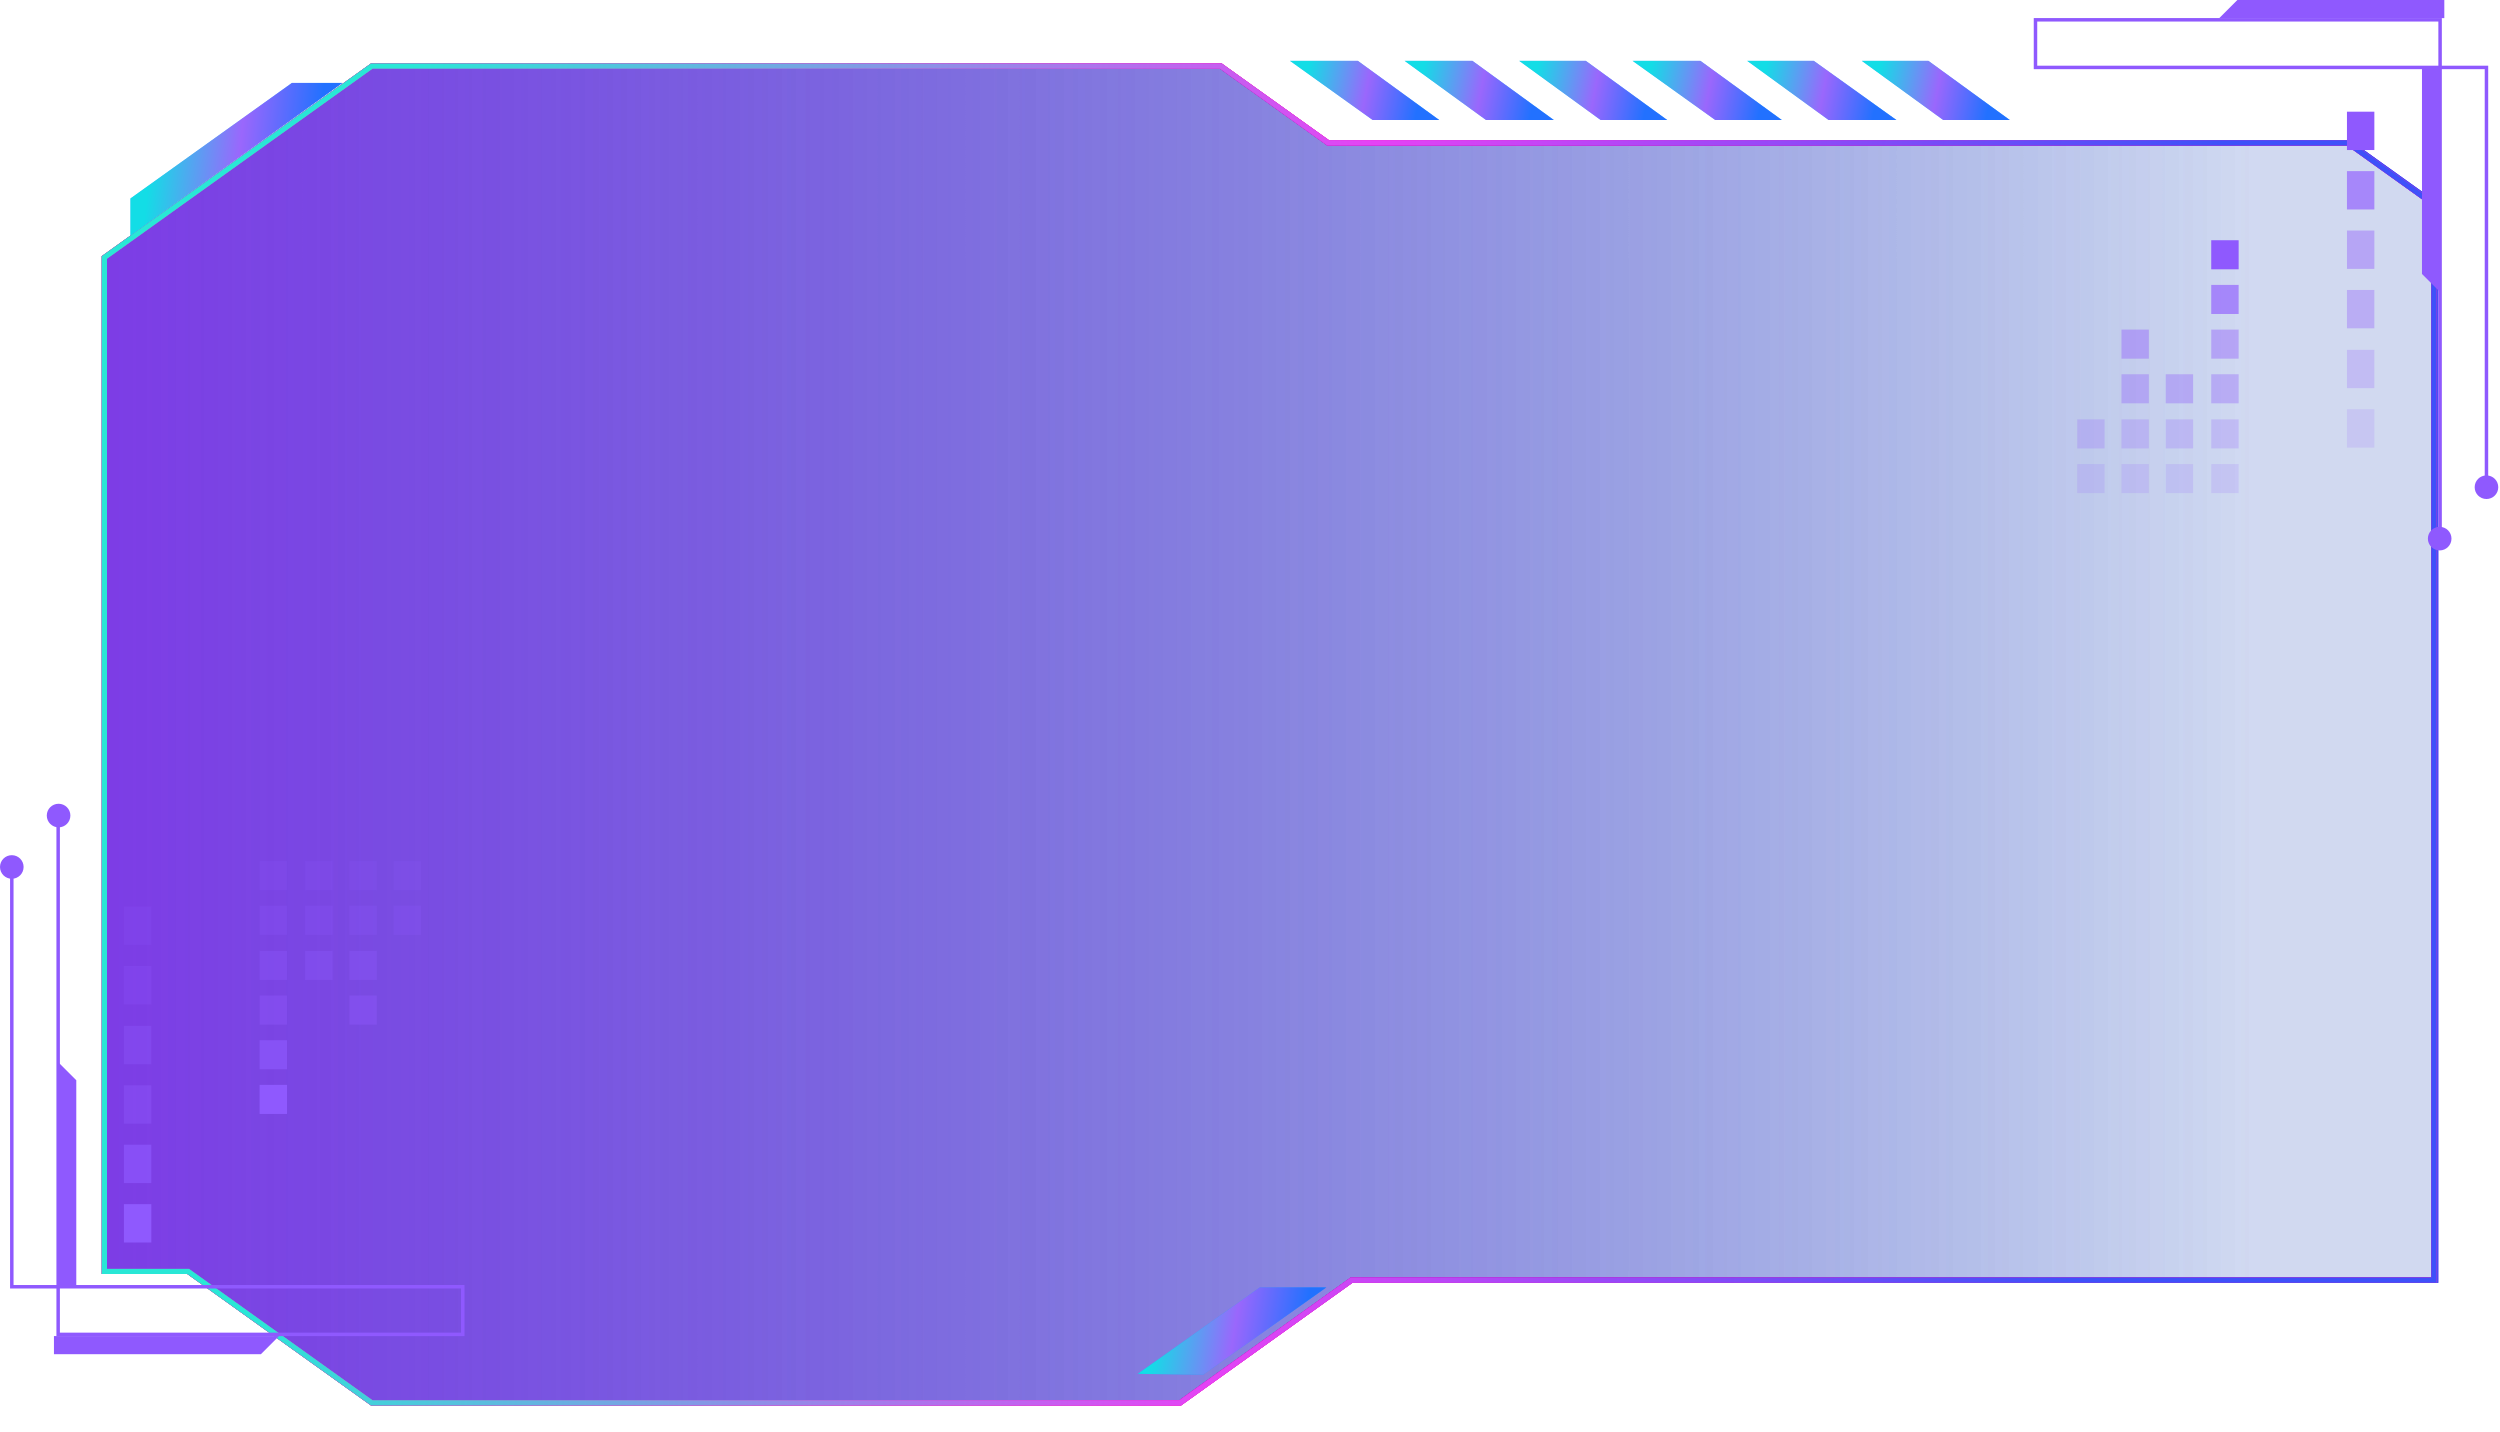 <svg width="1437" height="823" viewBox="0 0 1437 823" fill="none" xmlns="http://www.w3.org/2000/svg">
<g filter="url(#filter0_f)">
<path d="M60.001 148.009L213.709 38H701.751L763.376 82.105H1350.42L1400 117.591V735.868H776.834L678.376 806.334H213.709L108.167 730.798H60.001V148.009Z" stroke="#FF15BD" stroke-width="3" stroke-miterlimit="10"/>
<path d="M60.001 148.009L213.709 38H701.751L763.376 82.105H1350.42L1400 117.591V735.868H776.834L678.376 806.334H213.709L108.167 730.798H60.001V148.009Z" stroke="url(#paint0_linear)" stroke-opacity="0.9" stroke-width="3" stroke-miterlimit="10"/>
<path d="M60.001 148.009L213.709 38H701.751L763.376 82.105H1350.42L1400 117.591V735.868H776.834L678.376 806.334H213.709L108.167 730.798H60.001V148.009Z" stroke="url(#paint1_linear)" stroke-opacity="0.9" stroke-width="3" stroke-miterlimit="10"/>
</g>
<g filter="url(#filter1_f)">
<path d="M60.001 148.009L213.709 38H701.751L763.376 82.105H1350.42L1400 117.591V735.868H776.834L678.376 806.334H213.709L108.167 730.798H60.001V148.009Z" stroke="#FF15BD" stroke-width="2" stroke-miterlimit="10"/>
<path d="M60.001 148.009L213.709 38H701.751L763.376 82.105H1350.42L1400 117.591V735.868H776.834L678.376 806.334H213.709L108.167 730.798H60.001V148.009Z" stroke="url(#paint2_linear)" stroke-width="2" stroke-miterlimit="10"/>
<path d="M60.001 148.009L213.709 38H701.751L763.376 82.105H1350.42L1400 117.591V735.868H776.834L678.376 806.334H213.709L108.167 730.798H60.001V148.009Z" stroke="url(#paint3_linear)" stroke-opacity="0.9" stroke-width="2" stroke-miterlimit="10"/>
</g>
<path d="M60.001 148.009L213.709 38H701.751L763.376 82.105H1349.42L1399 117.591V735.868H776.834L678.376 806.334H213.709L108.167 730.798H60.001V148.009Z" fill="url(#paint4_linear)"/>
<path d="M60.001 148.009L213.709 38H701.751L763.376 82.105H1349.42L1399 117.591V735.868H776.834L678.376 806.334H213.709L108.167 730.798H60.001V148.009Z" stroke="#FF15BD" stroke-width="3" stroke-miterlimit="10"/>
<path d="M60.001 148.009L213.709 38H701.751L763.376 82.105H1349.42L1399 117.591V735.868H776.834L678.376 806.334H213.709L108.167 730.798H60.001V148.009Z" stroke="url(#paint5_linear)" stroke-opacity="0.9" stroke-width="3" stroke-miterlimit="10"/>
<path d="M60.001 148.009L213.709 38H701.751L763.376 82.105H1349.42L1399 117.591V735.868H776.834L678.376 806.334H213.709L108.167 730.798H60.001V148.009Z" fill="url(#paint6_linear)"/>
<path d="M60.001 148.009L213.709 38H701.751L763.376 82.105H1349.42L1399 117.591V735.868H776.834L678.376 806.334H213.709L108.167 730.798H60.001V148.009Z" stroke="#FF15BD" stroke-width="3" stroke-miterlimit="10"/>
<path d="M60.001 148.009L213.709 38H701.751L763.376 82.105H1349.42L1399 117.591V735.868H776.834L678.376 806.334H213.709L108.167 730.798H60.001V148.009Z" stroke="url(#paint7_linear)" stroke-opacity="0.9" stroke-width="3" stroke-miterlimit="10"/>
<path d="M1286.77 138.085H1271.02V154.8H1286.77V138.085Z" fill="#8F59FE"/>
<path opacity="0.64" d="M1286.77 163.763H1271.02V180.479H1286.77V163.763Z" fill="#8F59FE"/>
<path opacity="0.4" d="M1286.77 189.442H1271.02V206.158H1286.77V189.442Z" fill="#8F59FE"/>
<path opacity="0.34" d="M1286.77 215.12H1271.02V231.836H1286.77V215.12Z" fill="#8F59FE"/>
<path opacity="0.22" d="M1286.77 241.043H1271.02V257.759H1286.77V241.043Z" fill="#8F59FE"/>
<path opacity="0.15" d="M1286.77 266.722H1271.02V283.438H1286.77V266.722Z" fill="#8F59FE"/>
<path opacity="0.4" d="M1235.17 189.444H1219.42V206.16H1235.17V189.444Z" fill="#8F59FE"/>
<path opacity="0.34" d="M1235.17 215.123H1219.42V231.838H1235.17V215.123Z" fill="#8F59FE"/>
<path opacity="0.22" d="M1235.17 241.046H1219.42V257.761H1235.17V241.046Z" fill="#8F59FE"/>
<path opacity="0.15" d="M1235.17 266.724H1219.42V283.44H1235.17V266.724Z" fill="#8F59FE"/>
<path opacity="0.34" d="M1260.61 215.121H1244.86V231.837H1260.61V215.121Z" fill="#8F59FE"/>
<path opacity="0.22" d="M1260.61 241.045H1244.86V257.76H1260.61V241.045Z" fill="#8F59FE"/>
<path opacity="0.15" d="M1260.61 266.724H1244.86V283.439H1260.61V266.724Z" fill="#8F59FE"/>
<path opacity="0.22" d="M1209.73 241.046H1193.99V257.762H1209.73V241.046Z" fill="#8F59FE"/>
<path opacity="0.15" d="M1209.73 266.725H1193.99V283.441H1209.73V266.725Z" fill="#8F59FE"/>
<path d="M1364.78 64.198H1349.03V86.243H1364.78V64.198Z" fill="#8F59FE"/>
<path opacity="0.64" d="M1364.78 98.356H1349.03V120.401H1364.78V98.356Z" fill="#8F59FE"/>
<path opacity="0.4" d="M1364.78 132.514H1349.03V154.559H1364.78V132.514Z" fill="#8F59FE"/>
<path opacity="0.34" d="M1364.78 166.672H1349.03V188.717H1364.78V166.672Z" fill="#8F59FE"/>
<path opacity="0.22" d="M1364.78 201.074H1349.03V223.12H1364.78V201.074Z" fill="#8F59FE"/>
<path opacity="0.15" d="M1364.78 235.232H1349.03V257.278H1364.78V235.232Z" fill="#8F59FE"/>
<path d="M1429.22 279.808V38.761H1170V11.386H1402.57V309.605" stroke="#8F59FE" stroke-width="2" stroke-miterlimit="10"/>
<path d="M1402.33 316.389C1406.07 316.389 1409.11 313.352 1409.11 309.606C1409.11 305.86 1406.07 302.823 1402.33 302.823C1398.58 302.823 1395.54 305.86 1395.54 309.606C1395.54 313.352 1398.58 316.389 1402.33 316.389Z" fill="#8F59FE"/>
<path d="M1429.22 286.833C1432.97 286.833 1436 283.796 1436 280.05C1436 276.303 1432.97 273.266 1429.22 273.266C1425.47 273.266 1422.44 276.303 1422.44 280.05C1422.44 283.796 1425.47 286.833 1429.22 286.833Z" fill="#8F59FE"/>
<path d="M1402.57 167.886L1392.15 157.469V38.763H1402.57V167.886Z" fill="#8F59FE"/>
<path d="M1275.63 10.417L1286.04 0H1404.99V10.417H1275.63Z" fill="#8F59FE"/>
<path d="M149.231 640.304H164.978V623.588H149.231V640.304Z" fill="#8F59FE"/>
<path opacity="0.64" d="M149.231 614.626H164.978V597.91H149.231V614.626Z" fill="#8F59FE"/>
<path opacity="0.4" d="M149.231 588.947H164.978V572.231H149.231V588.947Z" fill="#8F59FE"/>
<path opacity="0.34" d="M149.231 563.268H164.978V546.552H149.231V563.268Z" fill="#8F59FE"/>
<path opacity="0.22" d="M149.231 537.345H164.978V520.629H149.231V537.345Z" fill="#8F59FE"/>
<path opacity="0.15" d="M149.231 511.666H164.978V494.95H149.231V511.666Z" fill="#8F59FE"/>
<path opacity="0.4" d="M200.833 588.945H216.58V572.229H200.833V588.945Z" fill="#8F59FE"/>
<path opacity="0.34" d="M200.833 563.266H216.58V546.55H200.833V563.266Z" fill="#8F59FE"/>
<path opacity="0.22" d="M200.833 537.343H216.58V520.627H200.833V537.343Z" fill="#8F59FE"/>
<path opacity="0.15" d="M200.833 511.664H216.58V494.949H200.833V511.664Z" fill="#8F59FE"/>
<path opacity="0.34" d="M175.395 563.268H191.142V546.552H175.395V563.268Z" fill="#8F59FE"/>
<path opacity="0.22" d="M175.395 537.344H191.142V520.628H175.395V537.344Z" fill="#8F59FE"/>
<path opacity="0.15" d="M175.395 511.665H191.142V494.949H175.395V511.665Z" fill="#8F59FE"/>
<path opacity="0.22" d="M226.27 537.343H242.017V520.627H226.27V537.343Z" fill="#8F59FE"/>
<path opacity="0.15" d="M226.27 511.664H242.017V494.948H226.27V511.664Z" fill="#8F59FE"/>
<path d="M71.224 714.191H86.971V692.145H71.224V714.191Z" fill="#8F59FE"/>
<path opacity="0.64" d="M71.224 680.033H86.971V657.987H71.224V680.033Z" fill="#8F59FE"/>
<path opacity="0.4" d="M71.224 645.875H86.971V623.829H71.224V645.875Z" fill="#8F59FE"/>
<path opacity="0.34" d="M71.224 611.717H86.971V589.671H71.224V611.717Z" fill="#8F59FE"/>
<path opacity="0.22" d="M71.224 577.314H86.971V555.269H71.224V577.314Z" fill="#8F59FE"/>
<path opacity="0.15" d="M71.224 543.156H86.971V521.111H71.224V543.156Z" fill="#8F59FE"/>
<path d="M6.783 498.581V739.628H266V767.003H33.431V468.783" stroke="#8F59FE" stroke-width="2" stroke-miterlimit="10"/>
<path d="M33.674 461.999C29.927 461.999 26.89 465.036 26.89 468.783C26.89 472.529 29.927 475.566 33.674 475.566C37.42 475.566 40.457 472.529 40.457 468.783C40.457 465.036 37.42 461.999 33.674 461.999Z" fill="#8F59FE"/>
<path d="M6.783 491.556C3.037 491.556 -7.62939e-05 494.593 -7.62939e-05 498.339C-7.62939e-05 502.085 3.037 505.122 6.783 505.122C10.53 505.122 13.566 502.085 13.566 498.339C13.566 494.593 10.53 491.556 6.783 491.556Z" fill="#8F59FE"/>
<path d="M33.431 610.503L43.849 620.92V739.626H33.431V610.503Z" fill="#8F59FE"/>
<path d="M160.375 767.972L149.958 778.389H31.009V767.972H160.375Z" fill="#8F59FE"/>
<path d="M827.246 68.966L780.496 35H741.538L788.996 68.966H827.246Z" fill="#15A0FF"/>
<path d="M827.246 68.966L780.496 35H741.538L788.996 68.966H827.246Z" fill="url(#paint8_linear)" fill-opacity="0.65"/>
<path d="M893.119 68.966L846.369 35H807.411L854.161 68.966H893.119Z" fill="#15A0FF"/>
<path d="M893.119 68.966L846.369 35H807.411L854.161 68.966H893.119Z" fill="url(#paint9_linear)" fill-opacity="0.65"/>
<path d="M958.288 68.966L911.538 35H873.288L920.038 68.966H958.288Z" fill="#15A0FF"/>
<path d="M958.288 68.966L911.538 35H873.288L920.038 68.966H958.288Z" fill="url(#paint10_linear)" fill-opacity="0.65"/>
<path d="M1024.17 68.966L977.416 35H938.458L985.916 68.966H1024.17Z" fill="#15A0FF"/>
<path d="M1024.17 68.966L977.416 35H938.458L985.916 68.966H1024.17Z" fill="url(#paint11_linear)" fill-opacity="0.65"/>
<path d="M1090.04 68.966L1042.58 35H1004.33L1051.08 68.966H1090.04Z" fill="#15A0FF"/>
<path d="M1090.04 68.966L1042.58 35H1004.33L1051.08 68.966H1090.04Z" fill="url(#paint12_linear)" fill-opacity="0.65"/>
<path d="M1155.21 68.966L1108.46 35H1070.21L1116.96 68.966H1155.21Z" fill="#15A0FF"/>
<path d="M1155.21 68.966L1108.46 35H1070.21L1116.96 68.966H1155.21Z" fill="url(#paint13_linear)" fill-opacity="0.65"/>
<path d="M654.001 789.681L724.126 740H762.376L691.542 790.188L654.001 789.681Z" fill="#15A0FF"/>
<path d="M654.001 789.681L724.126 740H762.376L691.542 790.188L654.001 789.681Z" fill="url(#paint14_linear)" fill-opacity="0.65"/>
<path d="M196.834 47.672H167.792L75.001 114.083V135.375L196.834 47.672Z" fill="#15A0FF"/>
<path d="M196.834 47.672H167.792L75.001 114.083V135.375L196.834 47.672Z" fill="url(#paint15_linear)" fill-opacity="0.65"/>
<defs>
<filter id="filter0_f" x="43.501" y="21.5" width="1373" height="801.334" filterUnits="userSpaceOnUse" color-interpolation-filters="sRGB">
<feFlood flood-opacity="0" result="BackgroundImageFix"/>
<feBlend mode="normal" in="SourceGraphic" in2="BackgroundImageFix" result="shape"/>
<feGaussianBlur stdDeviation="7.5" result="effect1_foregroundBlur"/>
</filter>
<filter id="filter1_f" x="44.001" y="22" width="1372" height="800.334" filterUnits="userSpaceOnUse" color-interpolation-filters="sRGB">
<feFlood flood-opacity="0" result="BackgroundImageFix"/>
<feBlend mode="normal" in="SourceGraphic" in2="BackgroundImageFix" result="shape"/>
<feGaussianBlur stdDeviation="7.5" result="effect1_foregroundBlur"/>
</filter>
<linearGradient id="paint0_linear" x1="1286" y1="38.002" x2="255.213" y2="-98.838" gradientUnits="userSpaceOnUse">
<stop offset="0.004" stop-color="#2958FF"/>
<stop offset="0.467" stop-color="#E248FB"/>
<stop offset="1" stop-color="#F71C1C"/>
</linearGradient>
<linearGradient id="paint1_linear" x1="1286.92" y1="38" x2="255.385" y2="-99.04" gradientUnits="userSpaceOnUse">
<stop offset="0.004" stop-color="#2958FF"/>
<stop offset="0.467" stop-color="#E248FB"/>
<stop offset="1" stop-color="#12FED9"/>
</linearGradient>
<linearGradient id="paint2_linear" x1="1286" y1="38.002" x2="255.213" y2="-98.838" gradientUnits="userSpaceOnUse">
<stop offset="0.004" stop-color="#2958FF"/>
<stop offset="0.467" stop-color="#E248FB"/>
<stop offset="1" stop-color="#F71C1C"/>
</linearGradient>
<linearGradient id="paint3_linear" x1="1286.92" y1="38" x2="255.385" y2="-99.04" gradientUnits="userSpaceOnUse">
<stop offset="0.004" stop-color="#2958FF"/>
<stop offset="0.467" stop-color="#E248FB"/>
<stop offset="1" stop-color="#12FED9"/>
</linearGradient>
<linearGradient id="paint4_linear" x1="60.326" y1="287.312" x2="1300.9" y2="287.312" gradientUnits="userSpaceOnUse">
<stop stop-color="#702AE3" stop-opacity="0.7"/>
<stop offset="1" stop-color="#0F3EB7" stop-opacity="0.1"/>
</linearGradient>
<linearGradient id="paint5_linear" x1="1286" y1="38" x2="255.213" y2="-98.839" gradientUnits="userSpaceOnUse">
<stop offset="0.004" stop-color="#2958FF"/>
<stop offset="0.467" stop-color="#E248FB"/>
<stop offset="1" stop-color="#12FED9"/>
</linearGradient>
<linearGradient id="paint6_linear" x1="60.326" y1="287.312" x2="1300.9" y2="287.312" gradientUnits="userSpaceOnUse">
<stop stop-color="#702AE3" stop-opacity="0.7"/>
<stop offset="1" stop-color="#0F3EB7" stop-opacity="0.1"/>
</linearGradient>
<linearGradient id="paint7_linear" x1="1286" y1="38" x2="255.213" y2="-98.839" gradientUnits="userSpaceOnUse">
<stop offset="0.004" stop-color="#2958FF"/>
<stop offset="0.467" stop-color="#E248FB"/>
<stop offset="1" stop-color="#12FED9"/>
</linearGradient>
<linearGradient id="paint8_linear" x1="820.013" y1="35" x2="755.263" y2="22.554" gradientUnits="userSpaceOnUse">
<stop stop-color="#2958FF"/>
<stop offset="0.467" stop-color="#E248FB"/>
<stop offset="1" stop-color="#12FED9"/>
</linearGradient>
<linearGradient id="paint9_linear" x1="885.886" y1="35" x2="821.136" y2="22.554" gradientUnits="userSpaceOnUse">
<stop stop-color="#2958FF"/>
<stop offset="0.467" stop-color="#E248FB"/>
<stop offset="1" stop-color="#12FED9"/>
</linearGradient>
<linearGradient id="paint10_linear" x1="951.114" y1="35" x2="886.862" y2="22.752" gradientUnits="userSpaceOnUse">
<stop stop-color="#2958FF"/>
<stop offset="0.467" stop-color="#E248FB"/>
<stop offset="1" stop-color="#12FED9"/>
</linearGradient>
<linearGradient id="paint11_linear" x1="1016.93" y1="35" x2="952.183" y2="22.554" gradientUnits="userSpaceOnUse">
<stop stop-color="#2958FF"/>
<stop offset="0.467" stop-color="#E248FB"/>
<stop offset="1" stop-color="#12FED9"/>
</linearGradient>
<linearGradient id="paint12_linear" x1="1082.81" y1="35" x2="1018.06" y2="22.554" gradientUnits="userSpaceOnUse">
<stop stop-color="#2958FF"/>
<stop offset="0.467" stop-color="#E248FB"/>
<stop offset="1" stop-color="#12FED9"/>
</linearGradient>
<linearGradient id="paint13_linear" x1="1148.04" y1="35" x2="1083.78" y2="22.752" gradientUnits="userSpaceOnUse">
<stop stop-color="#2958FF"/>
<stop offset="0.467" stop-color="#E248FB"/>
<stop offset="1" stop-color="#12FED9"/>
</linearGradient>
<linearGradient id="paint14_linear" x1="753.23" y1="740" x2="670.567" y2="726.403" gradientUnits="userSpaceOnUse">
<stop stop-color="#2958FF"/>
<stop offset="0.467" stop-color="#E248FB"/>
<stop offset="1" stop-color="#12FED9"/>
</linearGradient>
<linearGradient id="paint15_linear" x1="186.552" y1="47.672" x2="92.167" y2="37.684" gradientUnits="userSpaceOnUse">
<stop stop-color="#2958FF"/>
<stop offset="0.467" stop-color="#E248FB"/>
<stop offset="1" stop-color="#12FED9"/>
</linearGradient>
</defs>
</svg>
